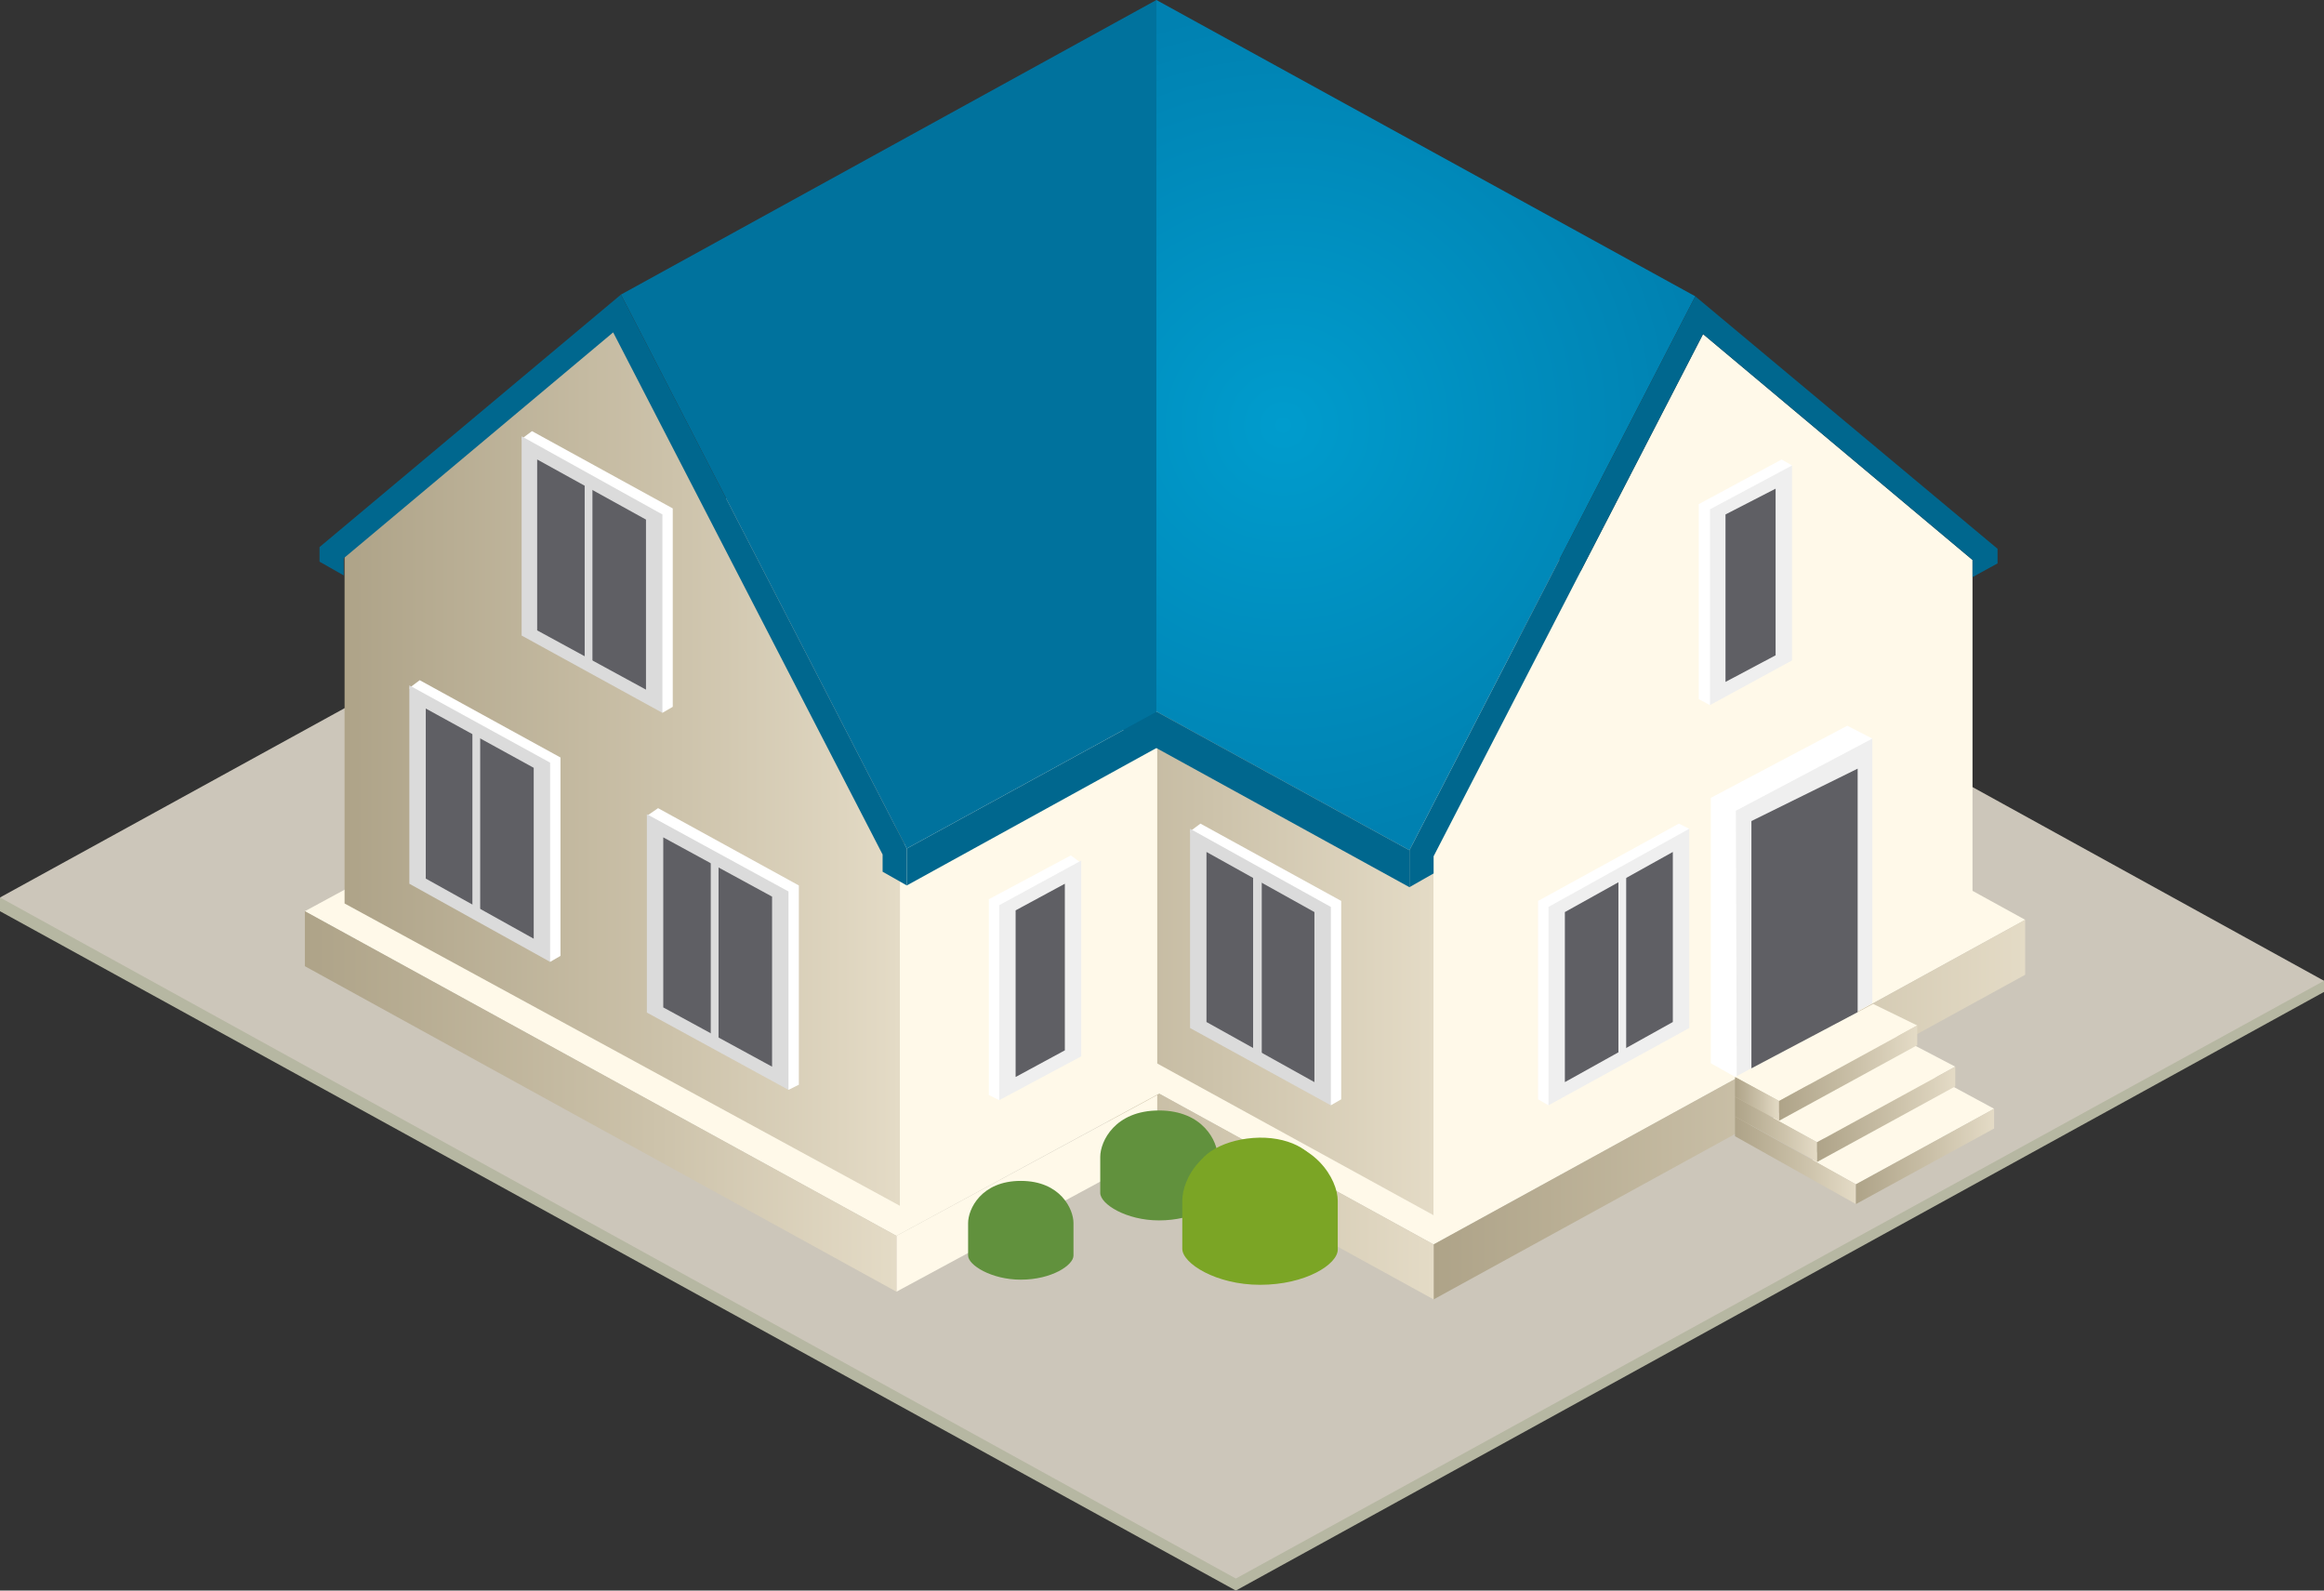 <svg width="133" height="91" viewBox="0 0 133 91" fill="none" xmlns="http://www.w3.org/2000/svg">
<rect x="0" y="0" width="133" height="91" fill="#333333" stroke="none"/>
<g clip-path="url(#clip0_164633_183086)">
<path d="M70.726 91L133 56.752V56.113L0 51.347V52.133L70.726 91Z" fill="#B6B7A2"/>
<path d="M70.726 90.312L133 56.113L62.274 17.148L0 51.347L70.726 90.312Z" fill="#CCC6BA"/>
<path d="M54.515 39.948L55.108 39.505L63.164 43.928V55.278L62.571 55.622L54.515 39.948Z" fill="white"/>
<path d="M54.515 51.2V39.8L62.571 44.272V55.622L54.515 51.2Z" fill="#DBDBDB"/>
<path d="M61.681 44.566L55.454 41.127V50.856L61.681 54.295V44.566Z" fill="#5F5F64"/>
<path d="M58.617 42.552V52.87L58.123 52.625V42.306L58.617 42.552Z" fill="#DBDBDB"/>
<path d="M82.044 34.002L48.238 52.625L82.044 71.198L115.899 52.625L82.044 34.002Z" fill="#FFF9E9"/>
<path d="M115.899 55.769L82.044 74.343V71.198L115.899 52.625V55.769Z" fill="url(#paint0_linear_164633_183086)"/>
<path d="M82.044 74.343L48.238 55.769V52.625L82.044 71.198V74.343Z" fill="url(#paint1_linear_164633_183086)"/>
<path d="M34.053 43.142L17.447 52.133L51.302 70.707L67.909 61.715L34.053 43.142Z" fill="#FFF9E9"/>
<path d="M66.228 62.648L51.302 70.707V73.901L66.228 65.842V62.648Z" fill="#FFF9E9"/>
<path d="M51.302 73.901L17.447 55.278V52.133L51.302 70.707V73.901Z" fill="url(#paint2_linear_164633_183086)"/>
<path d="M82.044 69.528V48.989L51.253 32.037V52.625L82.044 69.528Z" fill="url(#paint3_linear_164633_183086)"/>
<path d="M51.5 68.987V48.399L35.141 18.033L19.72 31.152V51.691L51.5 68.987Z" fill="url(#paint4_linear_164633_183086)"/>
<path d="M66.228 40.292L51.5 48.399V68.987L66.228 60.88V40.292Z" fill="#FFF9E9"/>
<path d="M97.464 19.114L112.885 32.037V37.294V52.821L105.323 56.752L82.044 69.528V48.989L97.464 19.114Z" fill="#FFF9E9"/>
<path d="M97.019 16.952L80.66 48.645L49.82 31.742L66.179 0L97.019 16.952Z" fill="url(#paint5_radial_164633_183086)"/>
<path d="M114.318 31.398V32.233L112.885 33.019V32.037L97.464 19.114L82.044 48.989V49.971L80.66 50.758V48.645L97.019 16.952L114.318 31.398Z" fill="#00678E"/>
<path d="M80.66 50.758V48.645L49.82 31.742V33.806L80.66 50.758Z" fill="#00678E"/>
<path d="M68.106 47.564L68.7 47.121L76.756 51.544V62.894L76.163 63.238L68.106 47.564Z" fill="white"/>
<path d="M68.106 58.816V47.416L76.163 51.888V63.238L68.106 58.816Z" fill="#DBDBDB"/>
<path d="M75.223 52.182L69.045 48.743V58.472L75.223 61.911V52.182Z" fill="#5F5F64"/>
<path d="M72.209 50.168V60.486L71.714 60.241V49.922L72.209 50.168Z" fill="#DBDBDB"/>
<path d="M96.673 47.416L96.08 47.121L88.024 51.544V62.894L88.617 63.238L96.673 47.416Z" fill="white"/>
<path d="M96.673 58.816V47.416L88.617 51.888V63.238L96.673 58.816Z" fill="#EFEFEF"/>
<path d="M89.556 52.182L95.734 48.743V58.472L89.556 61.911V52.182Z" fill="#5F5F64"/>
<path d="M92.621 50.168V60.486L93.065 60.241V49.922L92.621 50.168Z" fill="#EFEFEF"/>
<path d="M102.555 26.632L101.962 26.288L97.217 28.843V39.997L97.859 40.341L102.555 26.632Z" fill="white"/>
<path d="M102.555 37.786V26.632L97.86 29.138V40.341L102.555 37.786Z" fill="#EFEFEF"/>
<path d="M98.749 29.433L101.616 27.958V37.491L98.749 39.014V29.433Z" fill="#5F5F64"/>
<path d="M107.151 42.257L105.718 41.52L97.909 45.647V60.831L99.392 61.666L107.151 42.257Z" fill="white"/>
<path d="M107.151 57.391V42.257L99.342 46.384L99.392 61.666L107.151 57.391Z" fill="#EFEFEF"/>
<path d="M106.311 43.977L100.232 46.974V61.224L106.311 57.931V43.977Z" fill="#5F5F64"/>
<path d="M61.879 49.382L61.286 48.94L56.591 51.446V62.648L57.184 62.943L61.879 49.382Z" fill="white"/>
<path d="M61.879 60.437V49.234L57.184 51.789V62.943L61.879 60.437Z" fill="#EFEFEF"/>
<path d="M58.123 52.084L60.94 50.561V60.093L58.123 61.617V52.084Z" fill="#5F5F64"/>
<path d="M114.12 63.435L107.201 59.7L103.741 66.383L106.212 67.759L114.12 63.435Z" fill="#FFF9E9"/>
<path d="M106.212 68.889L99.293 65.007V63.877L106.212 67.759V68.889Z" fill="url(#paint6_linear_164633_183086)"/>
<path d="M106.212 68.889L114.12 64.565V63.435L106.212 67.759V68.889Z" fill="url(#paint7_linear_164633_183086)"/>
<path d="M111.896 61.027L107.201 58.57L101.468 63.975L103.988 65.351L111.896 61.027Z" fill="#FFF9E9"/>
<path d="M103.988 66.481L99.293 63.877V62.747L103.988 65.351V66.481Z" fill="url(#paint8_linear_164633_183086)"/>
<path d="M103.988 66.481L111.896 62.157V61.027L103.988 65.351V66.481Z" fill="url(#paint9_linear_164633_183086)"/>
<path d="M109.721 58.669L107.201 57.44L99.293 61.617L101.814 62.992L109.721 58.669Z" fill="#FFF9E9"/>
<path d="M101.814 64.123L99.293 62.747V61.617L101.814 62.992V64.123Z" fill="url(#paint10_linear_164633_183086)"/>
<path d="M101.813 64.123L109.721 59.799V58.669L101.813 62.992V64.123Z" fill="url(#paint11_linear_164633_183086)"/>
<path d="M66.327 69.822C64.449 69.822 62.966 68.889 62.966 68.25V66.186C62.966 65.302 63.806 63.533 66.327 63.533C68.847 63.533 69.688 65.302 69.688 66.186V68.299C69.688 68.938 68.304 69.822 66.327 69.822Z" fill="#61913D"/>
<path d="M72.109 73.507C69.589 73.507 67.661 72.279 67.661 71.444V68.692C67.661 67.513 68.749 65.154 72.109 65.154C75.273 65.154 76.558 67.513 76.558 68.692V71.493C76.558 72.328 74.729 73.507 72.109 73.507Z" fill="#7BA525"/>
<path d="M68.403 67.415C68.501 68.545 70.132 69.38 72.06 69.233C73.987 69.085 75.47 68.103 75.371 66.923C75.273 65.793 73.642 64.958 71.714 65.105C69.787 65.253 68.304 66.235 68.403 67.366V67.415Z" fill="#7BA525"/>
<path d="M58.419 73.213C56.739 73.213 55.404 72.377 55.404 71.837V69.97C55.404 69.184 56.146 67.562 58.419 67.562C60.693 67.562 61.434 69.184 61.434 69.97V71.837C61.434 72.377 60.198 73.213 58.419 73.213Z" fill="#61913D"/>
<path d="M66.179 0L35.536 16.854L51.895 48.546L66.179 40.734V0Z" fill="#00729D"/>
<path d="M18.287 31.3V32.135L19.671 32.921V31.938L35.091 19.016L50.511 48.89V49.873L51.895 50.659V48.546L35.536 16.854L18.287 31.3Z" fill="#00678E"/>
<path d="M66.179 40.734L51.895 48.546V50.659L66.179 42.797V40.734Z" fill="#00678E"/>
<path d="M37.019 46.679L37.661 46.237L45.717 50.659V62.059L45.124 62.354L37.019 46.679Z" fill="white"/>
<path d="M37.019 57.931V46.581L45.124 51.003V62.354L37.019 57.931Z" fill="#DBDBDB"/>
<path d="M44.185 51.298L37.958 47.908V57.637L44.185 61.027V51.298Z" fill="#5F5F64"/>
<path d="M41.121 49.283V59.602L40.676 59.356V49.038L41.121 49.283Z" fill="#DBDBDB"/>
<path d="M29.852 25.108L30.445 24.666L38.501 29.088V40.439L37.908 40.783L29.852 25.108Z" fill="white"/>
<path d="M29.852 36.361V24.961L37.908 29.433V40.783L29.852 36.361Z" fill="#DBDBDB"/>
<path d="M36.969 29.727L30.742 26.288V36.066L36.969 39.456V29.727Z" fill="#5F5F64"/>
<path d="M33.905 27.713V38.031L33.46 37.786V27.467L33.905 27.713Z" fill="#DBDBDB"/>
<path d="M23.427 39.358L24.02 38.916L32.076 43.338V54.688L31.483 55.032L23.427 39.358Z" fill="white"/>
<path d="M23.427 50.561V39.211L31.483 43.633V55.032L23.427 50.561Z" fill="#DBDBDB"/>
<path d="M30.544 43.928L24.366 40.537V50.266L30.544 53.706V43.928Z" fill="#5F5F64"/>
<path d="M27.48 41.962V52.281L27.035 52.035V41.717L27.48 41.962Z" fill="#DBDBDB"/>
</g>
<defs>
<linearGradient id="paint0_linear_164633_183086" x1="82.044" y1="63.484" x2="115.899" y2="63.484" gradientUnits="userSpaceOnUse">
<stop stop-color="#AEA388"/>
<stop offset="0.6" stop-color="#CDC3AB"/>
<stop offset="1" stop-color="#E4DBC6"/>
</linearGradient>
<linearGradient id="paint1_linear_164633_183086" x1="48.238" y1="-1.28273e-05" x2="82.044" y2="-1.28273e-05" gradientUnits="userSpaceOnUse">
<stop stop-color="#AEA388"/>
<stop offset="0.6" stop-color="#CDC3AB"/>
<stop offset="1" stop-color="#E4DBC6"/>
</linearGradient>
<linearGradient id="paint2_linear_164633_183086" x1="17.447" y1="62.992" x2="51.302" y2="62.992" gradientUnits="userSpaceOnUse">
<stop stop-color="#AEA388"/>
<stop offset="0.6" stop-color="#CDC3AB"/>
<stop offset="1" stop-color="#E4DBC6"/>
</linearGradient>
<linearGradient id="paint3_linear_164633_183086" x1="51.253" y1="50.807" x2="82.044" y2="50.807" gradientUnits="userSpaceOnUse">
<stop stop-color="#AEA388"/>
<stop offset="0.6" stop-color="#CDC3AB"/>
<stop offset="1" stop-color="#E4DBC6"/>
</linearGradient>
<linearGradient id="paint4_linear_164633_183086" x1="19.72" y1="43.485" x2="51.5" y2="43.485" gradientUnits="userSpaceOnUse">
<stop stop-color="#AEA388"/>
<stop offset="0.6" stop-color="#CDC3AB"/>
<stop offset="1" stop-color="#E4DBC6"/>
</linearGradient>
<radialGradient id="paint5_radial_164633_183086" cx="0" cy="0" r="1" gradientUnits="userSpaceOnUse" gradientTransform="translate(73.444 24.322) scale(24.02 23.88)">
<stop stop-color="#009CCD"/>
<stop offset="0.86" stop-color="#0085B5"/>
<stop offset="1" stop-color="#0081B1"/>
</radialGradient>
<linearGradient id="paint6_linear_164633_183086" x1="99.293" y1="66.383" x2="106.212" y2="66.383" gradientUnits="userSpaceOnUse">
<stop stop-color="#AEA388"/>
<stop offset="0.6" stop-color="#CDC3AB"/>
<stop offset="1" stop-color="#E4DBC6"/>
</linearGradient>
<linearGradient id="paint7_linear_164633_183086" x1="106.212" y1="66.137" x2="114.12" y2="66.137" gradientUnits="userSpaceOnUse">
<stop stop-color="#AEA388"/>
<stop offset="0.6" stop-color="#CDC3AB"/>
<stop offset="1" stop-color="#E4DBC6"/>
</linearGradient>
<linearGradient id="paint8_linear_164633_183086" x1="99.293" y1="64.614" x2="103.988" y2="64.614" gradientUnits="userSpaceOnUse">
<stop stop-color="#AEA388"/>
<stop offset="0.6" stop-color="#CDC3AB"/>
<stop offset="1" stop-color="#E4DBC6"/>
</linearGradient>
<linearGradient id="paint9_linear_164633_183086" x1="103.988" y1="63.73" x2="111.896" y2="63.73" gradientUnits="userSpaceOnUse">
<stop stop-color="#AEA388"/>
<stop offset="0.6" stop-color="#CDC3AB"/>
<stop offset="1" stop-color="#E4DBC6"/>
</linearGradient>
<linearGradient id="paint10_linear_164633_183086" x1="99.293" y1="62.894" x2="101.814" y2="62.894" gradientUnits="userSpaceOnUse">
<stop stop-color="#AEA388"/>
<stop offset="0.6" stop-color="#CDC3AB"/>
<stop offset="1" stop-color="#E4DBC6"/>
</linearGradient>
<linearGradient id="paint11_linear_164633_183086" x1="101.813" y1="61.42" x2="109.721" y2="61.42" gradientUnits="userSpaceOnUse">
<stop stop-color="#AEA388"/>
<stop offset="0.6" stop-color="#CDC3AB"/>
<stop offset="1" stop-color="#E4DBC6"/>
</linearGradient>
<clipPath id="clip0_164633_183086">
<rect width="133" height="91" fill="white"/>
</clipPath>
</defs>
</svg>
